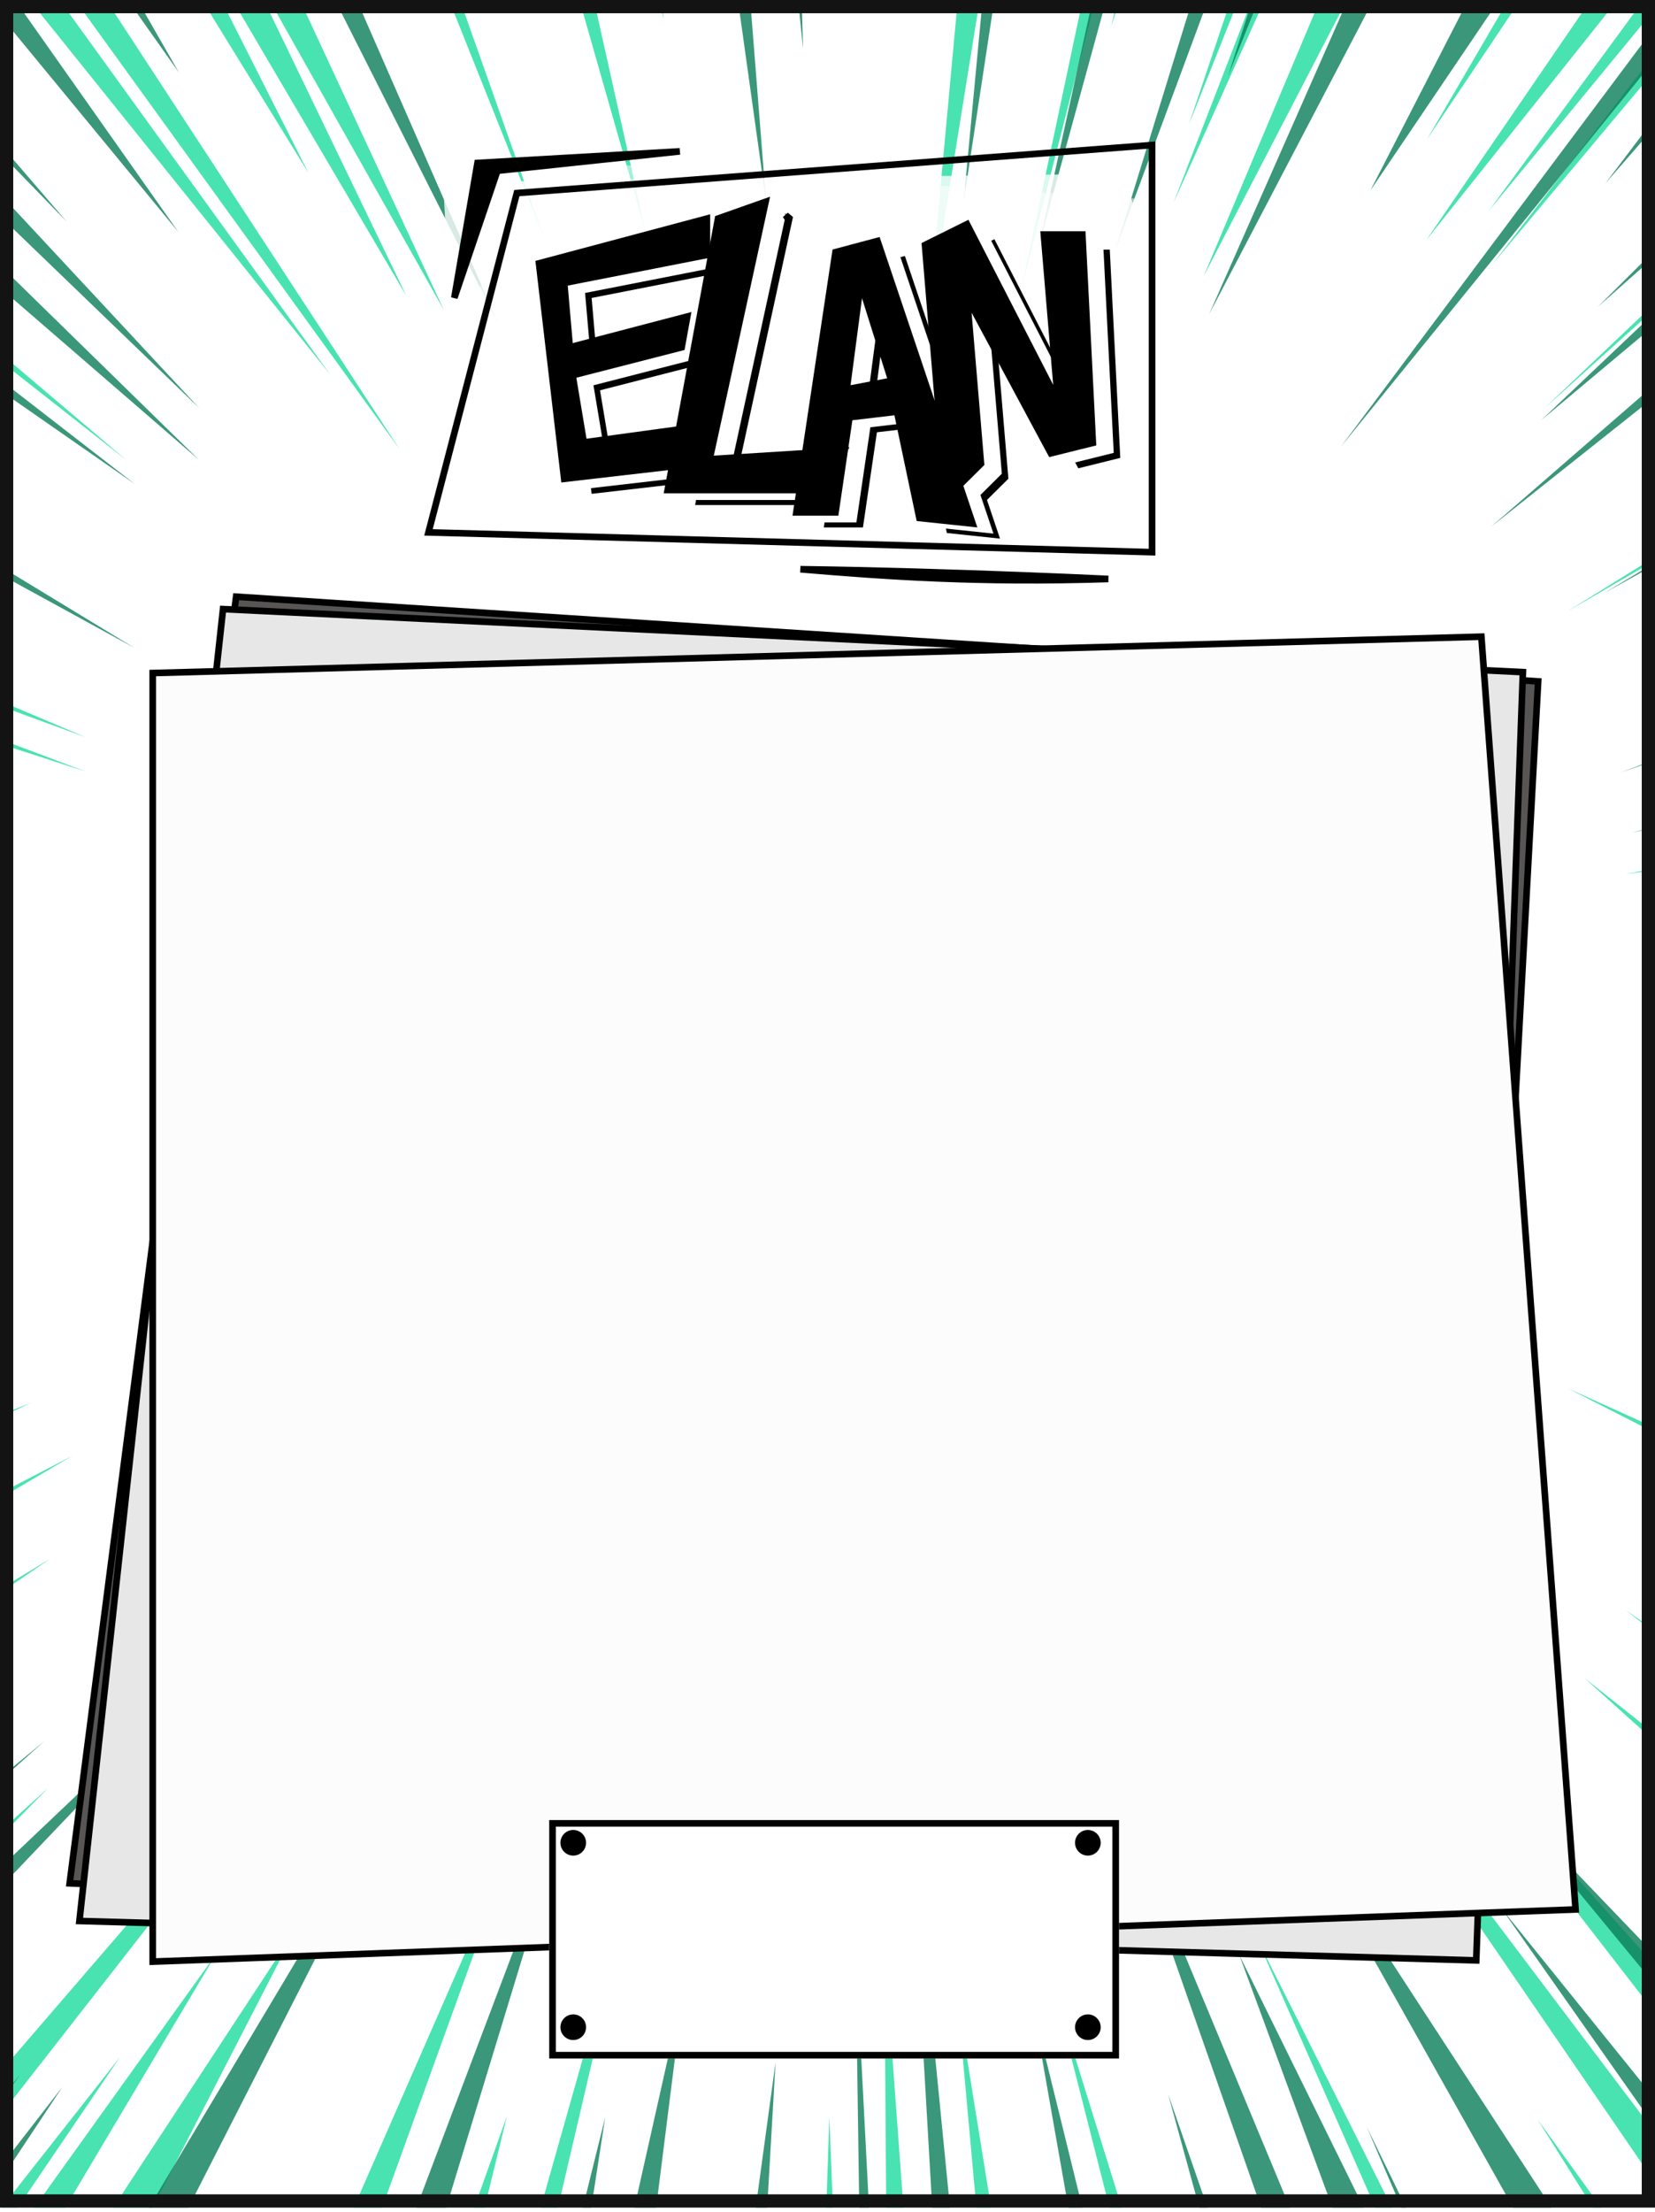 <svg width="250" height="334" viewBox="0 0 250 334" fill="none" xmlns="http://www.w3.org/2000/svg">
<g id="back_L1_3" clip-path="url(#clip0)">
<rect width="250" height="333.33" fill="white"/>
<g id="Group 43">
<g id="Vector 27">
<path d="M19.068 69.455L-84.463 -18.383L-84.483 -11.908L19.068 69.455Z" fill="#1BDC9D" fill-opacity="0.8"/>
<path d="M-83.186 12.82L-45.592 39.035L-83.198 16.549L-83.186 12.82Z" fill="#1BDC9D" fill-opacity="0.8"/>
<path d="M-82.714 21.022L-33.876 55.307L-82.728 25.438L-82.714 21.022Z" fill="#1BDC9D" fill-opacity="0.8"/>
<path d="M-83.143 -0.968L-50.341 24.619L-82.658 2.99L-83.143 -0.968Z" fill="#1BDC9D" fill-opacity="0.8"/>
<path d="M-82.151 76.52L-82.134 71.011L12.968 111.331L-82.151 76.52Z" fill="#1BDC9D" fill-opacity="0.8"/>
<path d="M-81.618 85.853L-81.602 80.794L12.952 116.503L-81.618 85.853Z" fill="#1BDC9D" fill-opacity="0.8"/>
<path d="M-8.129 134.65L-81.16 119.583L-81.174 124.08L-8.129 134.65Z" fill="#1BDC9D" fill-opacity="0.8"/>
<path d="M-81.143 113.962L-81.13 109.914L-36.647 122.195L-81.143 113.962Z" fill="#1BDC9D" fill-opacity="0.8"/>
<path d="M-82.352 141.278L-82.34 137.455L-11.761 145.882L-82.352 141.278Z" fill="#1BDC9D" fill-opacity="0.8"/>
<path d="M-84.589 173.763L-84.578 170.053L-12.616 167.578L-84.589 173.763Z" fill="#1BDC9D" fill-opacity="0.8"/>
<path d="M-84.613 181.296L-84.606 179.047L-45.357 175.571L-84.613 181.296Z" fill="#1BDC9D" fill-opacity="0.8"/>
<path d="M-84.625 185.23L-84.618 182.87L-70.222 181.34L-84.625 185.23Z" fill="#1BDC9D" fill-opacity="0.8"/>
<path d="M-84.667 198.722L-84.659 196.248L-62.053 193.733L-84.667 198.722Z" fill="#1BDC9D" fill-opacity="0.8"/>
<path d="M-83.674 204.908L-84.676 201.645L-33.379 192.135L-83.674 204.908Z" fill="#1BDC9D" fill-opacity="0.8"/>
<path d="M-82.806 215.03L-82.793 210.645L-18.998 195.328L-82.806 215.03Z" fill="#1BDC9D" fill-opacity="0.8"/>
<path d="M-81.923 220.317L-81.914 217.393L-44.781 207.053L-81.923 220.317Z" fill="#1BDC9D" fill-opacity="0.8"/>
<path d="M-54.149 218.941L-84.309 228.404L-84.316 230.54L-54.149 218.941Z" fill="#1BDC9D" fill-opacity="0.8"/>
<path d="M-82.873 236.391L-10.047 209.297L-81.982 239.204L-82.873 236.391Z" fill="#1BDC9D" fill-opacity="0.8"/>
<path d="M-83.826 253.702L4.673 211.816L-84.367 247.067L-83.826 253.702Z" fill="#1BDC9D" fill-opacity="0.8"/>
<path d="M-82.071 267.986L10.944 219.818L-80.627 273.612L-82.071 267.986Z" fill="#1BDC9D" fill-opacity="0.8"/>
<path d="M-84.466 278.996L-51.021 261.674L-83.125 281.361L-84.466 278.996Z" fill="#1BDC9D" fill-opacity="0.8"/>
<path d="M-83.916 282.821L-11.381 240.66L-82.135 288.672L-83.916 282.821Z" fill="#1BDC9D" fill-opacity="0.8"/>
<path d="M-83.175 297.551L-83.941 290.915L7.636 235.323L-83.175 297.551Z" fill="#1BDC9D" fill-opacity="0.8"/>
<path d="M-59.178 302.291L0.37 257.898L-80.786 324.766L-82.231 319.477L-81.511 318.941L-85.486 317.781L-81.034 314.618L-83.219 311.604L-23.721 268.167L-66.968 304.623L-34.444 281.513L-59.178 302.291Z" fill="#1BDC9D" fill-opacity="0.8"/>
<path d="M-84.696 352.974L7.303 269.95L-83.376 362.084L-84.696 352.974Z" fill="#1BDC9D" fill-opacity="0.8"/>
<path d="M-53.307 374.754L54.811 249.309L-41.527 372.632L-53.307 374.754Z" fill="#1BDC9D" fill-opacity="0.8"/>
<path d="M-26.826 377.976L32.692 294.961L-17.411 379.182L-26.826 377.976Z" fill="#1BDC9D" fill-opacity="0.8"/>
<path d="M-30.734 372.665L18.122 310.614L-24.046 372.686L-30.734 372.665Z" fill="#1BDC9D" fill-opacity="0.8"/>
<path d="M-8.757 372.734L44.673 291.315L1.636 374.925L-8.757 372.734Z" fill="#1BDC9D" fill-opacity="0.8"/>
<path d="M10.27 374.951L31.18 339.303L14.783 374.965L10.27 374.951Z" fill="#1BDC9D" fill-opacity="0.8"/>
<path d="M26.556 375.002L42.738 345.618L31.066 376.193L26.556 375.002Z" fill="#1BDC9D" fill-opacity="0.8"/>
<path d="M35.19 375.029L78.076 277.049L42.647 375.052L35.19 375.029Z" fill="#1BDC9D" fill-opacity="0.8"/>
<path d="M56.267 376.272L76.59 319.49L62.986 375.115L56.267 376.272Z" fill="#1BDC9D" fill-opacity="0.8"/>
<path d="M69.191 377.389L96.691 280.265L74.231 376.327L69.191 377.389Z" fill="#1BDC9D" fill-opacity="0.8"/>
<path d="M123.427 375.303L125.279 319.641L127.456 375.315L123.427 375.303Z" fill="#1BDC9D" fill-opacity="0.8"/>
<path d="M134.172 375.336L133.585 293.979L139.544 375.353L134.172 375.336Z" fill="#1BDC9D" fill-opacity="0.8"/>
<path d="M151.297 375.39L144.641 301.904L156.501 375.406L151.297 375.39Z" fill="#1BDC9D" fill-opacity="0.8"/>
<path d="M158.856 374.142L154.264 338.871L162.041 375.423L158.856 374.142Z" fill="#1BDC9D" fill-opacity="0.8"/>
<path d="M178.327 375.473L159.086 299.935L182.524 375.487L178.327 375.473Z" fill="#1BDC9D" fill-opacity="0.8"/>
<path d="M200.492 374.272L193.682 350.578L202.507 374.278L200.492 374.272Z" fill="#1BDC9D" fill-opacity="0.8"/>
<path d="M232.048 376.72L189.833 292.643L226.844 376.704L232.048 376.72Z" fill="#1BDC9D" fill-opacity="0.8"/>
<path d="M242.293 375.672L223.277 335.727L244.815 374.409L242.293 375.672Z" fill="#1BDC9D" fill-opacity="0.8"/>
<path d="M272.513 375.766L232.225 319.973L267.977 376.832L272.513 375.766Z" fill="#1BDC9D" fill-opacity="0.8"/>
<path d="M282.416 376.877L194.002 247.829L289.642 374.548L282.416 376.877Z" fill="#1BDC9D" fill-opacity="0.8"/>
<path d="M305.756 375.869L207.597 249.214L318.02 373.126L305.756 375.869Z" fill="#1BDC9D" fill-opacity="0.8"/>
<path d="M333.072 337.915L239.315 253.342L333.104 327.674L333.072 337.915Z" fill="#1BDC9D" fill-opacity="0.8"/>
<path d="M332.507 303.495L245.559 243.12L332.486 310.547L332.507 303.495Z" fill="#1BDC9D" fill-opacity="0.8"/>
<path d="M334.341 253.637L236.933 209.683L330.971 257.656L334.341 253.637Z" fill="#1BDC9D" fill-opacity="0.8"/>
<path d="M335.889 241.722L257.407 212.433L334.358 248.097L335.889 241.722Z" fill="#1BDC9D" fill-opacity="0.8"/>
<path d="M334.488 206.292L257.477 189.767L334.473 211.329L334.488 206.292Z" fill="#1BDC9D" fill-opacity="0.8"/>
<path d="M334.539 190.007L263.884 181.225L334.52 196.051L334.539 190.007Z" fill="#1BDC9D" fill-opacity="0.8"/>
<path d="M337.678 152.241L253.055 154.161L336.157 155.594L337.678 152.241Z" fill="#1BDC9D" fill-opacity="0.8"/>
<path d="M334.622 163.312L284.087 163.155L332.45 159.78L334.622 163.312Z" fill="#1BDC9D" fill-opacity="0.8"/>
<path d="M337.795 114.801L245.569 131.976L336.267 120.169L337.795 114.801Z" fill="#1BDC9D" fill-opacity="0.8"/>
<path d="M334.78 112.274L334.789 109.587L293.959 120.038L334.78 112.274Z" fill="#1BDC9D" fill-opacity="0.8"/>
<path d="M332.984 99.78L332.994 96.468L286.213 110.675L332.984 99.78Z" fill="#1BDC9D" fill-opacity="0.8"/>
<path d="M331.843 82.285L331.835 84.78L289.655 98.449L314.973 88.314L251.159 111.118L334.251 76.875L334.877 81.201L331.843 82.285Z" fill="#1BDC9D" fill-opacity="0.8"/>
<path d="M333.114 58.011L333.133 51.939L279.405 81.029L333.114 58.011Z" fill="#1BDC9D" fill-opacity="0.8"/>
<path d="M333.162 42.462L333.169 40.438L314.092 50.776L333.162 42.462Z" fill="#1BDC9D" fill-opacity="0.8"/>
<path d="M333.642 36.024L333.654 32.16L236.773 92.304L333.642 36.024Z" fill="#1BDC9D" fill-opacity="0.8"/>
<path d="M332.663 25.441L332.033 21.023L260.026 70.388L332.663 25.441Z" fill="#1BDC9D" fill-opacity="0.8"/>
<path d="M333.737 5.479L333.288 1.982L292.99 32.033L333.737 5.479Z" fill="#1BDC9D" fill-opacity="0.8"/>
<path d="M333.731 7.319L332.705 12.008L331.593 12.765L332.047 16.422L286.599 45.63L313.214 25.28L267.337 56.518L333.731 7.319Z" fill="#1BDC9D" fill-opacity="0.8"/>
<path d="M333.844 -28.837L333.86 -33.989L233.188 61.748L333.844 -28.837Z" fill="#1BDC9D" fill-opacity="0.8"/>
<path d="M309.039 -40.507L299.931 -40.535L270.826 -0.42L309.039 -40.507Z" fill="#1BDC9D" fill-opacity="0.8"/>
<path d="M292.847 -40.557L287.511 -40.574L225.435 39.92L292.847 -40.557Z" fill="#1BDC9D" fill-opacity="0.8"/>
<path d="M283.921 -39.849L278.127 -40.603L224.908 31.822L283.921 -39.849Z" fill="#1BDC9D" fill-opacity="0.8"/>
<path d="M276.1 -39.873L267.636 -39.899L215.418 36.301L276.1 -39.873Z" fill="#1BDC9D" fill-opacity="0.8"/>
<path d="M256.966 -40.668L251.63 -40.685L215.558 21.029L256.966 -40.668Z" fill="#1BDC9D" fill-opacity="0.8"/>
<path d="M224.212 -40.034C221.79 -40.287 216.872 -40.793 216.578 -40.794L181.82 41.716L224.212 -40.034Z" fill="#1BDC9D" fill-opacity="0.8"/>
<path d="M209.031 -40.081L204.615 -40.095L177.255 30.662L209.031 -40.081Z" fill="#1BDC9D" fill-opacity="0.8"/>
<path d="M202.68 -39.181L199.092 -39.192L179.592 18.801L202.68 -39.181Z" fill="#1BDC9D" fill-opacity="0.8"/>
<path d="M182.443 -40.164L178.487 -40.176L167.861 3.952L182.443 -40.164Z" fill="#1BDC9D" fill-opacity="0.8"/>
<path d="M175.727 -40.185L172.047 -40.196L154.306 43.563L175.727 -40.185Z" fill="#1BDC9D" fill-opacity="0.8"/>
<path d="M171.219 -40.199L169.563 -40.204L166.278 -19.422L171.219 -40.199Z" fill="#1BDC9D" fill-opacity="0.8"/>
<path d="M154.474 -40.251L148.402 -40.27L140.215 48.303L154.474 -40.251Z" fill="#1BDC9D" fill-opacity="0.8"/>
<path d="M94.747 -44.041L89.462 -44.057L100.255 2.927L94.747 -44.041Z" fill="#1BDC9D" fill-opacity="0.8"/>
<path d="M79.875 -44.087L97.573 35.243L74.959 -44.102L79.875 -44.087Z" fill="#1BDC9D" fill-opacity="0.8"/>
<path d="M72.866 -42.88L69.547 -42.89C72.955 -32.023 79.77 -10.411 79.772 -10.903C79.773 -11.394 75.168 -32.426 72.866 -42.88Z" fill="#1BDC9D" fill-opacity="0.8"/>
<path d="M54.672 -41.83L51.108 -41.841L82.329 36.302L54.672 -41.83Z" fill="#1BDC9D" fill-opacity="0.8"/>
<path d="M17.063 -41.947L25.301 -43.028L67.056 46.824L34.792 -10.466L61.409 44.717L23.121 -20.371L46.595 26.112L4.649 -41.986L11.659 -43.07L13.275 -39.87L18.242 -39.854L17.063 -41.947Z" fill="#1BDC9D" fill-opacity="0.8"/>
<path d="M-12.185 -43.144L-19.072 -42.059L60.354 67.82L-12.185 -43.144Z" fill="#1BDC9D" fill-opacity="0.8"/>
<path d="M-20.795 -41.204L-27.681 -39.997L49.819 56.48L-20.795 -41.204Z" fill="#1BDC9D" fill-opacity="0.8"/>
</g>
<g id="Vector 26">
<path d="M-57.739 -45.401L10.052 33.442L-64.196 -42.963L-57.739 -45.401Z" fill="#0A7D58" fill-opacity="0.8"/>
<path d="M-69.564 -45.437L30.083 61.609L-77.713 -42.238L-69.564 -45.437Z" fill="#0A7D58" fill-opacity="0.8"/>
<path d="M-83.398 -41.487L30.058 69.441L-84.663 -29.819L-83.398 -41.487Z" fill="#0A7D58" fill-opacity="0.8"/>
<path d="M-82.278 -6.468L20.372 73.097L-82.304 1.672L-82.278 -6.468Z" fill="#0A7D58" fill-opacity="0.8"/>
<path d="M-86.087 33.143L20.295 97.823L-86.107 39.593L-86.087 33.143Z" fill="#0A7D58" fill-opacity="0.8"/>
<path d="M-86.187 65.087L-19.015 96.011L-86.204 70.769L-86.187 65.087Z" fill="#0A7D58" fill-opacity="0.8"/>
<path d="M-84.173 59.565L-56.266 73.934L-84.183 62.636L-84.173 59.565Z" fill="#0A7D58" fill-opacity="0.8"/>
<path d="M-85.043 92.274L-48.834 103.905L-85.053 95.806L-85.043 92.274Z" fill="#0A7D58" fill-opacity="0.8"/>
<path d="M-83.107 111.784L-49.653 120.182L-83.117 115.01L-83.107 111.784Z" fill="#0A7D58" fill-opacity="0.8"/>
<path d="M-83.14 122.688L-47.381 130.632L-81.923 126.378L-83.14 122.688Z" fill="#0A7D58" fill-opacity="0.8"/>
<path d="M-85.36 145.104L-11.047 151.017L-85.378 150.786L-85.36 145.104Z" fill="#0A7D58" fill-opacity="0.8"/>
<path d="M-87.787 184.873L-26.796 178.152L-87.796 187.484L-87.787 184.873Z" fill="#0A7D58" fill-opacity="0.8"/>
<path d="M-85.115 214.368L-24.56 199.813L-85.125 217.594L-85.115 214.368Z" fill="#0A7D58" fill-opacity="0.8"/>
<path d="M-85.144 223.89L-26.886 207.024L-85.155 227.269L-85.144 223.89Z" fill="#0A7D58" fill-opacity="0.8"/>
<path d="M-85.189 238.326L-50.139 227.378L-85.199 241.398L-85.189 238.326Z" fill="#0A7D58" fill-opacity="0.8"/>
<path d="M-84.355 266.28L-69.438 260.183L-84.361 268.43L-84.355 266.28Z" fill="#0A7D58" fill-opacity="0.8"/>
<path d="M-86.674 271.341L-7.308 232.886L-85.309 277.028L-86.674 271.341Z" fill="#0A7D58" fill-opacity="0.8"/>
<path d="M-86.711 283.166L-51.636 264.385L-85.338 286.396L-86.711 283.166Z" fill="#0A7D58" fill-opacity="0.8"/>
<path d="M-84.461 300.528L-5.363 249.478L-83.09 304.064L-84.461 300.528Z" fill="#0A7D58" fill-opacity="0.8"/>
<path d="M-86.849 327.857L-9.416 268.663L-50.002 303.198L-19.587 279.996L-83.184 334.472L-83.867 332.014L-85.484 333.39L-86.849 327.857Z" fill="#0A7D58" fill-opacity="0.8"/>
<path d="M-84.578 338.154L6.728 262.877L-83.212 343.38L-84.578 338.154Z" fill="#0A7D58" fill-opacity="0.8"/>
<path d="M-84.653 362.357L29.899 253.682L-83.302 372.478L-84.653 362.357Z" fill="#0A7D58" fill-opacity="0.8"/>
<path d="M-77.66 376.402L-12.895 310.354L-69.778 376.426L-77.66 376.402Z" fill="#0A7D58" fill-opacity="0.8"/>
<path d="M-65.079 374.189L-18.566 323.661L-44.068 355.189L-18.58 328.069L-55.502 372.564L-58.114 372.556L-59.449 374.206L-65.079 374.189Z" fill="#0A7D58" fill-opacity="0.8"/>
<path d="M-38.249 376.524L9.424 315.115L-31.305 376.546L-38.249 376.524Z" fill="#0A7D58" fill-opacity="0.8"/>
<path d="M-45.749 374.249L3.049 313.218L-39.556 374.268L-45.749 374.249Z" fill="#0A7D58" fill-opacity="0.8"/>
<path d="M-3.342 376.632L63.443 264.743L6.374 376.663L-3.342 376.632Z" fill="#0A7D58" fill-opacity="0.8"/>
<path d="M47.337 374.538L86.129 271.878L54.844 374.561L47.337 374.538Z" fill="#0A7D58" fill-opacity="0.8"/>
<path d="M85.8 378.035L103.308 300.017L93.494 378.059L85.8 378.035Z" fill="#0A7D58" fill-opacity="0.8"/>
<path d="M76.979 378.008L91.423 319.686L82.421 378.025L76.979 378.008Z" fill="#0A7D58" fill-opacity="0.8"/>
<path d="M113.393 376.432L117.161 311.321L108.519 374.728L113.393 376.432Z" fill="#0A7D58" fill-opacity="0.8"/>
<path d="M130.462 379.488L129.226 293.904L133.652 379.498L130.462 379.488Z" fill="#0A7D58" fill-opacity="0.8"/>
<path d="M143.415 378.214L137.004 267.279L147.919 378.228L143.415 378.214Z" fill="#0A7D58" fill-opacity="0.8"/>
<path d="M169.314 378.295L156.035 302.996L174.569 378.311L169.314 378.295Z" fill="#0A7D58" fill-opacity="0.8"/>
<path d="M193.524 378.37L176.451 316.197L198.028 378.384L193.524 378.37Z" fill="#0A7D58" fill-opacity="0.8"/>
<path d="M206.286 378.41L167.407 267.373L213.605 378.433L206.286 378.41Z" fill="#0A7D58" fill-opacity="0.8"/>
<path d="M217.921 378.446L187.214 295.211L226.565 375.095L217.921 378.446Z" fill="#0A7D58" fill-opacity="0.8"/>
<path d="M231.058 378.487L206.463 321.17L234.437 378.497L231.058 378.487Z" fill="#0A7D58" fill-opacity="0.8"/>
<path d="M252.088 375.174L192.176 268.576L261.66 375.204L252.088 375.174Z" fill="#0A7D58" fill-opacity="0.8"/>
<path d="M289.242 376.978L226.835 288.202L297.13 375.314L289.242 376.978Z" fill="#0A7D58" fill-opacity="0.8"/>
<path d="M312.331 375.361L223.521 267.548L326.97 375.407L312.331 375.361Z" fill="#0A7D58" fill-opacity="0.8"/>
<path d="M331.309 368.101L282.305 314.274L333.209 360.6L331.309 368.101Z" fill="#0A7D58" fill-opacity="0.8"/>
<path d="M335.222 316.69L265.013 262.234L336.373 308.624L335.222 316.69Z" fill="#0A7D58" fill-opacity="0.8"/>
<path d="M334.184 288.536L276.691 248.758L334.208 280.653L334.184 288.536Z" fill="#0A7D58" fill-opacity="0.8"/>
<path d="M334.222 276.337L302.934 258.786L334.233 272.771L334.222 276.337Z" fill="#0A7D58" fill-opacity="0.8"/>
<path d="M332.574 261.722L258.32 223.122L334.282 256.997L332.574 261.722Z" fill="#0A7D58" fill-opacity="0.8"/>
<path d="M336.022 251.484L259.78 218.396L337.45 257.007L336.022 251.484Z" fill="#0A7D58" fill-opacity="0.8"/>
<path d="M334.335 239.915L303.029 228.386L332.632 242.801L334.335 239.915Z" fill="#0A7D58" fill-opacity="0.8"/>
<path d="M332.668 231.237L277.932 212.408L332.658 234.654L332.668 231.237Z" fill="#0A7D58" fill-opacity="0.8"/>
<path d="M332.752 204.431L332.756 203.117L322.908 201.012L332.752 204.431Z" fill="#0A7D58" fill-opacity="0.8"/>
<path d="M332.828 179.991L255.979 172.919L332.81 185.641L332.828 179.991Z" fill="#0A7D58" fill-opacity="0.8"/>
<path d="M334.342 157.789L254.181 159.511L334.331 161.468L334.342 157.789Z" fill="#0A7D58" fill-opacity="0.8"/>
<path d="M334.413 135.056L305.491 139.303L334.404 137.947L334.413 135.056Z" fill="#0A7D58" fill-opacity="0.8"/>
<path d="M333.784 125.988L274.227 136.052L333.768 131.112L333.784 125.988Z" fill="#0A7D58" fill-opacity="0.8"/>
<path d="M333.854 103.255L246.534 125.716L333.842 107.329L333.854 103.255Z" fill="#0A7D58" fill-opacity="0.8"/>
<path d="M334.577 82.102L244.853 116.644L334.568 85.124L334.577 82.102Z" fill="#0A7D58" fill-opacity="0.8"/>
<path d="M337.841 89.076L270.887 111.601L337.83 92.493L337.841 89.076Z" fill="#0A7D58" fill-opacity="0.8"/>
<path d="M333.983 61.733L334.008 53.848L260.698 92.253L333.983 61.733Z" fill="#0A7D58" fill-opacity="0.8"/>
<path d="M334.056 38.343L334.727 33.877L242.31 89.568L334.056 38.343Z" fill="#0A7D58" fill-opacity="0.8"/>
<path d="M333.057 21.52L333.063 19.549L302.251 40.215L333.057 21.52Z" fill="#0A7D58" fill-opacity="0.8"/>
<path d="M302.231 46.523L333.042 26.251L333.033 29.142L302.231 46.523Z" fill="#0A7D58" fill-opacity="0.8"/>
<path d="M332.353 -5.551L333.168 -14.221L225.258 79.528L332.353 -5.551Z" fill="#0A7D58" fill-opacity="0.8"/>
<path d="M334.901 -22.017L334.277 -32.798L232.821 63.44L334.901 -22.017Z" fill="#0A7D58" fill-opacity="0.8"/>
<path d="M334.946 -36.465L332.473 -44.271L241.36 46.333L334.946 -36.465Z" fill="#0A7D58" fill-opacity="0.8"/>
<path d="M306.55 -45.727L298.064 -45.754L242.502 27.692L306.55 -45.727Z" fill="#0A7D58" fill-opacity="0.8"/>
<path d="M294.395 -45.765L287.285 -45.787L202.536 67.474L294.395 -45.765Z" fill="#0A7D58" fill-opacity="0.8"/>
<path d="M257.471 -45.88L245.359 -45.917L207.014 28.75L257.471 -45.88Z" fill="#0A7D58" fill-opacity="0.8"/>
<path d="M229.71 -42.526L222.372 -42.549L182.645 47.459L229.71 -42.526Z" fill="#0A7D58" fill-opacity="0.8"/>
<path d="M207.235 -42.596L202.878 -42.609L185.509 11.461L207.235 -42.596Z" fill="#0A7D58" fill-opacity="0.8"/>
<path d="M198.291 -42.623L193.245 -42.639L168.456 37.829L198.291 -42.623Z" fill="#0A7D58" fill-opacity="0.8"/>
<path d="M179.725 -46.121L175.138 -46.136L156.76 37.792L179.725 -46.121Z" fill="#0A7D58" fill-opacity="0.8"/>
<path d="M157.016 -44.816L152.659 -44.829L145.544 30.602L157.016 -44.816Z" fill="#0A7D58" fill-opacity="0.8"/>
<path d="M140.275 -44.868L132.936 -44.891L135.087 0.984L140.275 -44.868Z" fill="#0A7D58" fill-opacity="0.8"/>
<path d="M119.863 -44.931L115.965 -44.943L121.306 7.363L119.863 -44.931Z" fill="#0A7D58" fill-opacity="0.8"/>
<path d="M109.772 -44.963L105.186 -44.977L115.73 30.509L109.772 -44.963Z" fill="#0A7D58" fill-opacity="0.8"/>
<path d="M35.001 -43.131L28.809 -43.15L75.309 48.96L35.001 -43.131Z" fill="#0A7D58" fill-opacity="0.8"/>
<path d="M-28.296 -43.328L-37.242 -42.88L26.961 35.05L-28.296 -43.328Z" fill="#0A7D58" fill-opacity="0.8"/>
<path d="M-3.758 -42.776L-9.498 -40.746L27.036 10.969L-3.758 -42.776Z" fill="#0A7D58" fill-opacity="0.8"/>
</g>
</g>
<g id="Group 44">
<g id="Group 39">
<path id="Vector 26_2" d="M221.946 293.909L10.521 284.371L35.67 90.096L232.351 102.885L221.946 293.909Z" fill="#585555" stroke="black"/>
<path id="Vector 24" d="M222.994 296.01L11.996 290.061L33.692 91.971L230.045 101.489L222.994 296.01Z" fill="#E7E7E7" stroke="black"/>
<path id="Vector 25" d="M238.004 288.317L23.068 296.195V101.626L223.773 96.135L238.004 288.317Z" fill="#FCFCFC" stroke="black"/>
</g>
<g id="Group 40">
<g id="Rectangle 79" filter="url(#filter0_d)">
<rect x="81.963" y="273.819" width="86.073" height="36.004" fill="white"/>
<rect x="82.463" y="274.319" width="85.073" height="35.004" stroke="black"/>
</g>
<circle id="Ellipse 1" cx="86.593" cy="278.251" r="1.937" fill="black"/>
<circle id="Ellipse 2" cx="164.329" cy="306.099" r="1.937" fill="black"/>
<circle id="Ellipse 3" cx="164.329" cy="278.251" r="1.937" fill="black"/>
<circle id="Ellipse 4" cx="86.593" cy="306.099" r="1.937" fill="black"/>
</g>
</g>
<g id="Group 42">
<path id="Rectangle 77" d="M80.49 24.043L182.893 30.715L177.394 81.263L59.59 74.728L80.49 24.043Z" fill="white" fill-opacity="0.5"/>
<path id="Rectangle 78" d="M169.539 26.223L66.927 27.506L69.763 78.273L187.747 77.937L169.539 26.223Z" fill="white" fill-opacity="0.8"/>
<g id="Group 31">
<path id="Vector 2" d="M174.03 22.443V21.904L173.493 21.945L78.428 29.127L78.072 29.154L77.982 29.5L64.884 79.778L64.725 80.387L65.354 80.404L173.517 83.362L174.03 83.376V82.862V22.443Z" stroke="black"/>
<path id="Vector 4" d="M102.693 22.856L75.455 25.748L75.137 25.782L75.035 26.085L68.63 44.978L72.131 24.61L102.693 22.856Z" fill="black" stroke="black"/>
<path id="Vector 3" d="M167.416 87.421C147.727 88.049 133.72 87.035 120.906 85.953C131.708 86.093 144.07 86.473 154.445 86.87C159.336 87.058 163.783 87.249 167.416 87.421Z" fill="black" stroke="black"/>
</g>
<g id="Group 30">
<g id="Group 30_2">
<path id="Vector 5" d="M85.568 42.034L110.918 35.274V40.766L89.37 44.991L90.215 54.709L107.961 50.062L107.116 54.709L90.638 58.934L92.328 69.075L110.918 66.539L111.341 72.032L89.37 74.567L85.568 42.034Z" fill="black"/>
<path id="Vector 6" d="M112.608 35.274L119.791 32.739L111.341 71.61L131.621 70.342L128.664 76.257H105.003L112.608 35.274Z" fill="black"/>
<path id="Vector 7" fill-rule="evenodd" clip-rule="evenodd" d="M130.354 40.344L136.691 38.654L151.057 81.327L143.029 80.482L139.649 64.427L132.466 65.272L130.354 79.637H124.439L130.354 40.344ZM132.044 61.047L134.156 44.992L138.804 59.779L132.044 61.047Z" fill="black"/>
<path id="Vector 8" d="M143.874 39.264L147.043 77.525L152.324 72.283L150.212 47.125L162.887 70.711L169.225 69.139L167.64 37.691H161.831L163.943 62.849L150.212 36.119L143.874 39.264Z" fill="black"/>
</g>
<g id="Group 31_2">
<path id="Vector 5_2" d="M84.579 41.278L109.929 34.518V40.01L88.381 44.236L89.227 53.953L106.972 49.306L106.127 53.953L89.649 58.178L91.339 68.319L109.929 65.784L110.352 71.276L88.381 73.811L84.579 41.278Z" fill="white"/>
<path id="Vector 6_2" d="M111.619 34.518L118.802 31.983L110.352 70.854L130.632 69.586L127.675 75.501H104.014L111.619 34.518Z" fill="white"/>
<path id="Vector 7_2" fill-rule="evenodd" clip-rule="evenodd" d="M129.365 39.588L135.702 37.898L150.068 80.571L142.04 79.726L138.66 63.671L131.477 64.516L129.365 78.881H123.45L129.365 39.588ZM131.055 60.291L133.167 44.236L137.815 59.023L131.055 60.291Z" fill="white"/>
<path id="Vector 8_2" d="M142.885 38.508L146.054 76.769L151.335 71.528L149.223 46.369L161.898 69.955L168.236 68.383L166.651 36.935H160.842L162.954 62.093L149.223 35.363L142.885 38.508Z" fill="white"/>
</g>
<g id="Group 29">
<path id="Vector 5_3" d="M81.423 39.766L106.774 33.006V38.498L85.226 42.724L86.071 52.441L103.816 47.794L102.971 52.441L86.493 56.666L88.183 66.807L106.774 64.272L107.196 69.764L85.226 72.299L81.423 39.766Z" fill="black" stroke="black"/>
<path id="Vector 6_3" d="M108.464 33.006L115.647 30.471L107.196 69.342L127.477 68.074L124.519 73.989H100.859L108.464 33.006Z" fill="black" stroke="black"/>
<path id="Vector 7_3" fill-rule="evenodd" clip-rule="evenodd" d="M126.209 38.076L132.547 36.386L146.912 79.059L138.885 78.214L135.504 62.159L128.322 63.004L126.209 77.369H120.294L126.209 38.076ZM127.899 58.779L130.012 42.724L134.659 57.511L127.899 58.779Z" fill="black" stroke="black"/>
<path id="Vector 8_3" d="M139.73 36.996L142.898 75.257L148.18 70.016L146.067 44.858L158.743 68.443L165.08 66.871L163.496 35.423H157.686L159.799 60.581L146.067 33.851L139.73 36.996Z" fill="black" stroke="black"/>
</g>
<path id="Vector 9" d="M118.805 32.691L118.681 32.499L118.871 32.655L118.805 32.691Z" stroke="black"/>
</g>
</g>
<rect id="Rectangle 80" x="1" y="1" width="248" height="331.33" stroke="#131313" stroke-width="2"/>
</g>
<defs>
<filter id="filter0_d" x="81.963" y="273.819" width="87.073" height="37.004" filterUnits="userSpaceOnUse" color-interpolation-filters="sRGB">
<feFlood flood-opacity="0" result="BackgroundImageFix"/>
<feColorMatrix in="SourceAlpha" type="matrix" values="0 0 0 0 0 0 0 0 0 0 0 0 0 0 0 0 0 0 127 0"/>
<feOffset dx="1" dy="1"/>
<feColorMatrix type="matrix" values="0 0 0 0 0 0 0 0 0 0 0 0 0 0 0 0 0 0 1 0"/>
<feBlend mode="normal" in2="BackgroundImageFix" result="effect1_dropShadow"/>
<feBlend mode="normal" in="SourceGraphic" in2="effect1_dropShadow" result="shape"/>
</filter>
<clipPath id="clip0">
<rect width="250" height="333.33" fill="white"/>
</clipPath>
</defs>
</svg>

